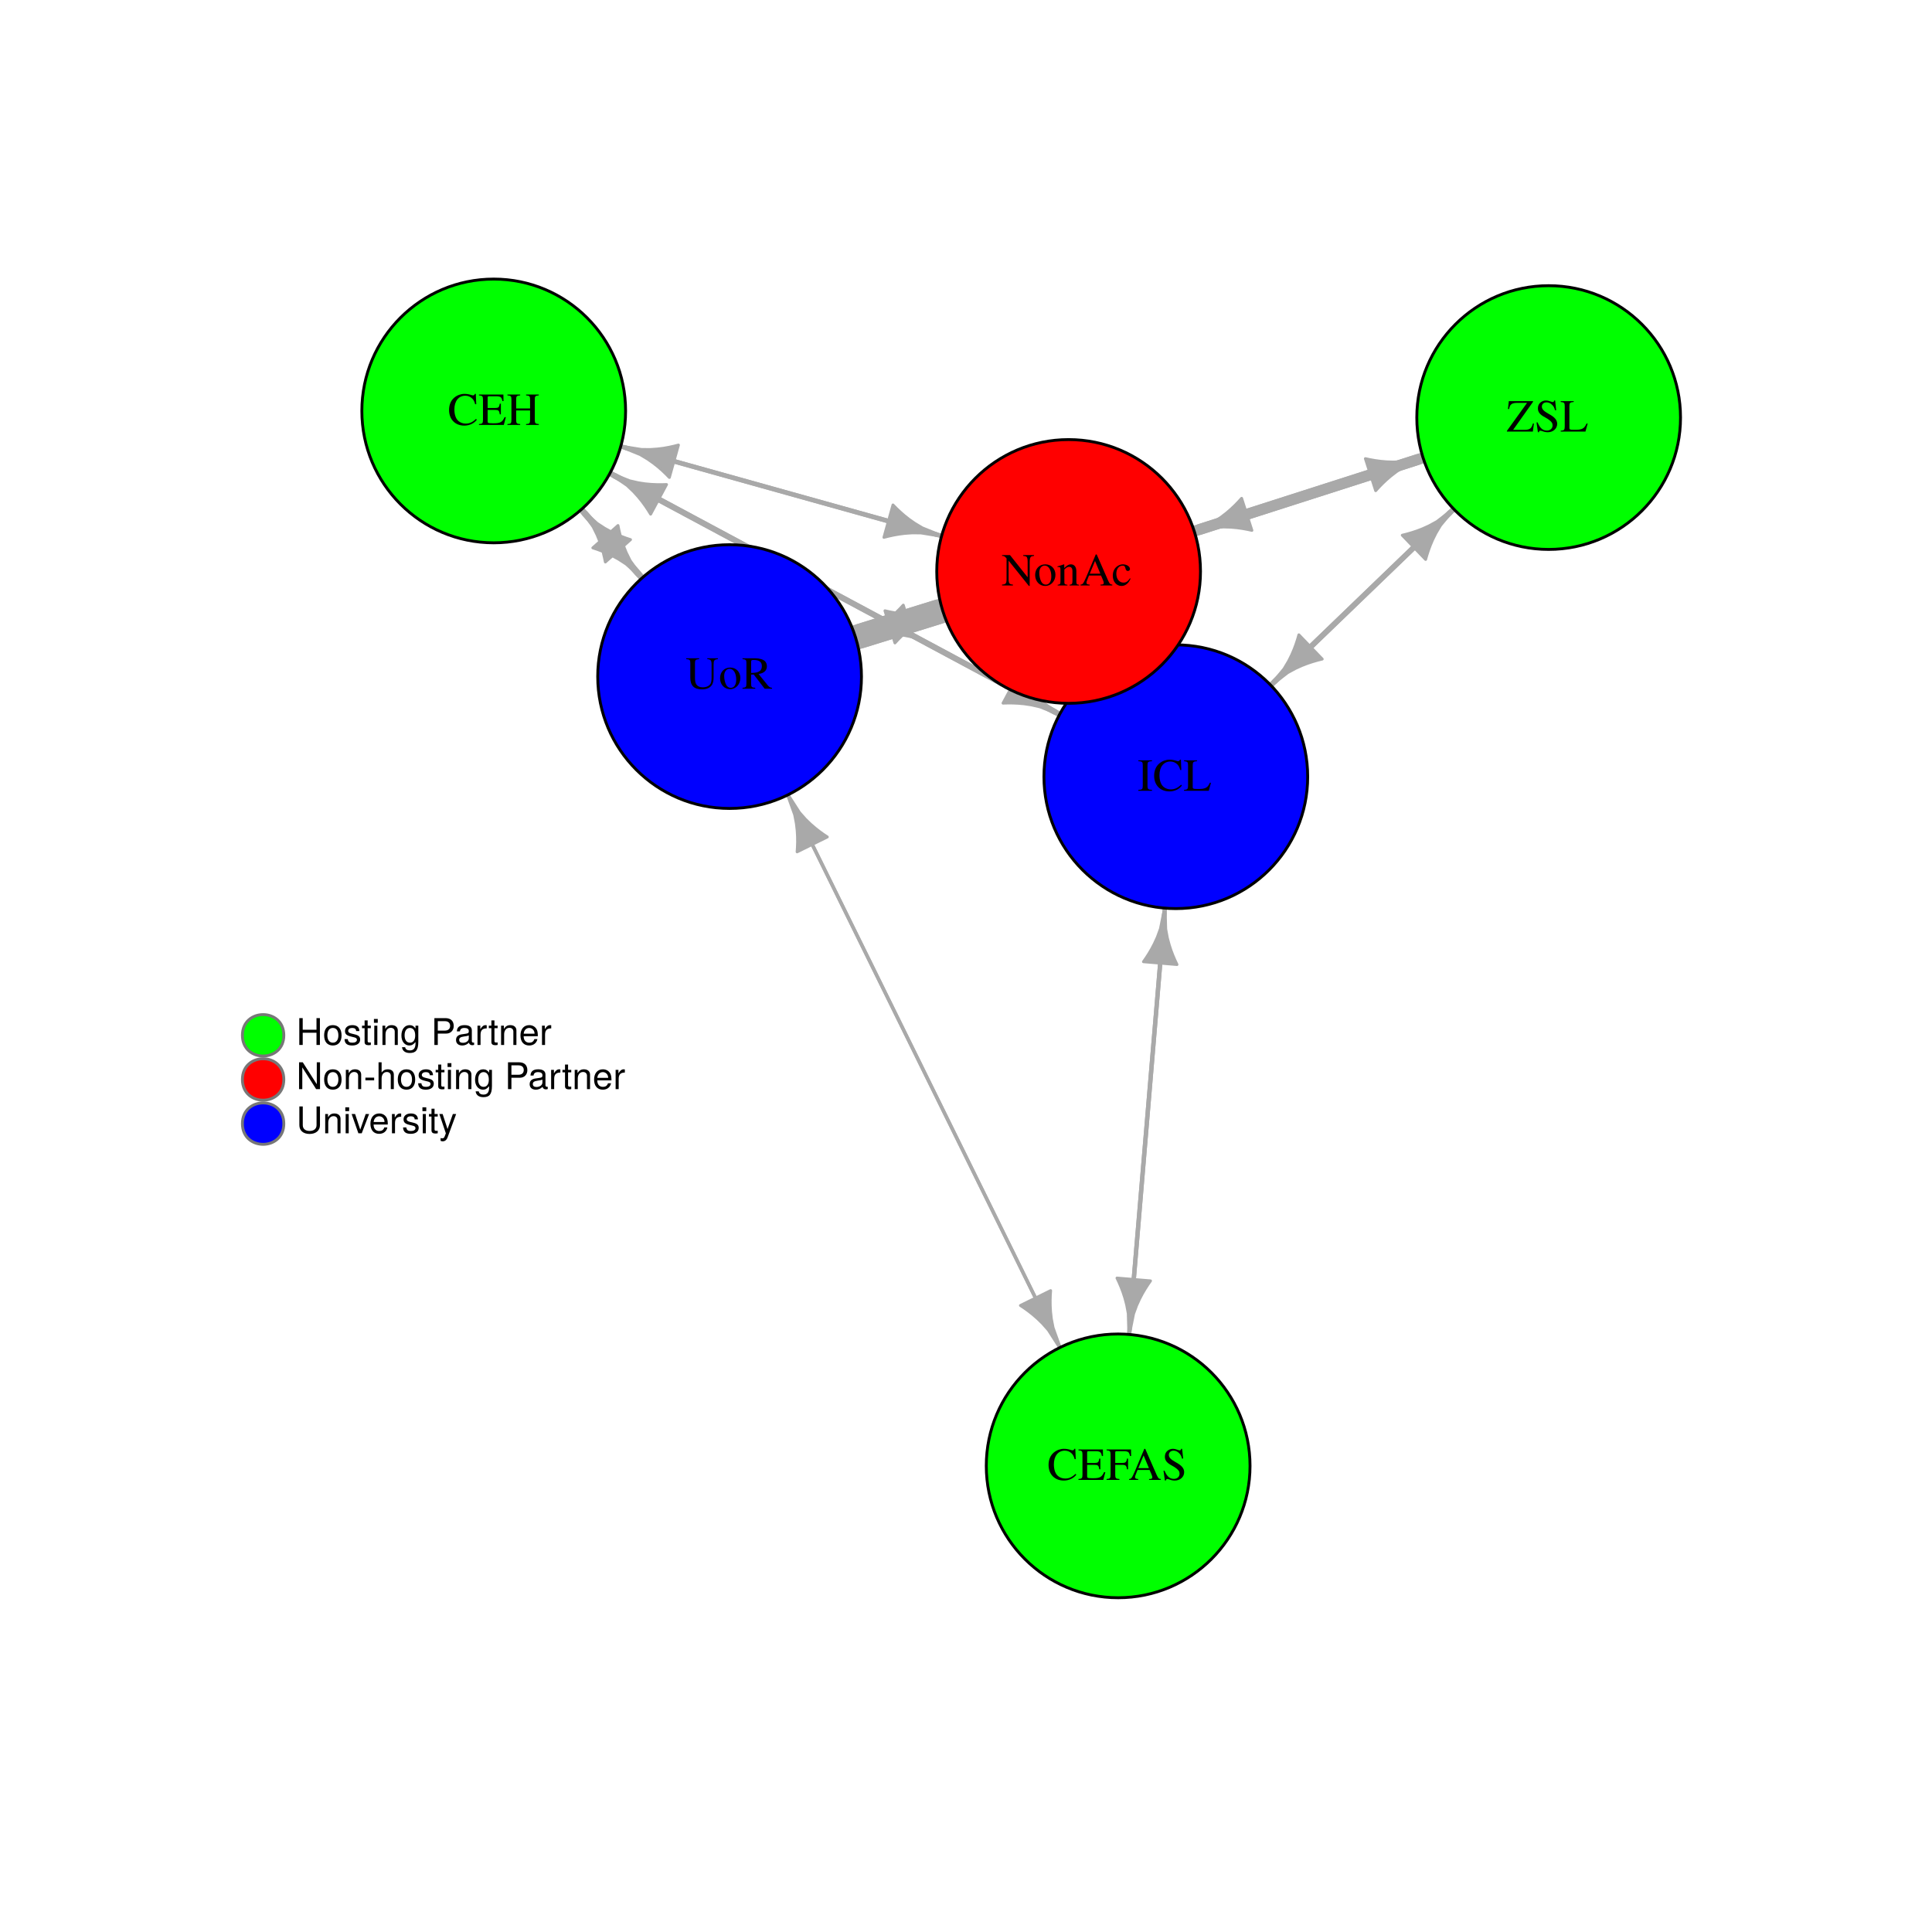<?xml version="1.0" encoding="UTF-8"?>
<svg xmlns="http://www.w3.org/2000/svg" xmlns:xlink="http://www.w3.org/1999/xlink" width="504pt" height="504pt" viewBox="0 0 504 504" version="1.1">
<defs>
<g>
<symbol overflow="visible" id="glyph0-0">
<path style="stroke:none;" d=""/>
</symbol>
<symbol overflow="visible" id="glyph0-1">
<path style="stroke:none;" d="M 3.781 0 L 3.781 -0.234 C 2.797 -0.266 2.609 -0.438 2.609 -1.312 L 2.609 -6.641 C 2.609 -7.516 2.766 -7.672 3.781 -7.719 L 3.781 -7.938 L 0.219 -7.938 L 0.219 -7.719 C 1.234 -7.656 1.375 -7.531 1.375 -6.641 L 1.375 -1.312 C 1.375 -0.406 1.219 -0.266 0.219 -0.234 L 0.219 0 Z M 3.781 0 "/>
</symbol>
<symbol overflow="visible" id="glyph0-2">
<path style="stroke:none;" d="M 7.594 -1.359 L 7.375 -1.578 C 6.484 -0.719 5.703 -0.359 4.703 -0.359 C 3.984 -0.359 3.344 -0.578 2.828 -1 C 2.125 -1.578 1.734 -2.656 1.734 -4.062 C 1.734 -6.234 2.844 -7.625 4.578 -7.625 C 5.281 -7.625 5.891 -7.375 6.375 -6.906 C 6.75 -6.516 6.938 -6.188 7.156 -5.406 L 7.438 -5.406 L 7.328 -8.109 L 7.078 -8.109 C 7.016 -7.859 6.812 -7.719 6.594 -7.719 C 6.469 -7.719 6.297 -7.75 6.109 -7.828 C 5.516 -8.016 4.938 -8.109 4.344 -8.109 C 3.422 -8.109 2.469 -7.766 1.734 -7.156 C 0.828 -6.406 0.344 -5.266 0.344 -3.906 C 0.344 -1.469 1.938 0.172 4.312 0.172 C 5.672 0.172 6.859 -0.391 7.594 -1.359 Z M 7.594 -1.359 "/>
</symbol>
<symbol overflow="visible" id="glyph0-3">
<path style="stroke:none;" d="M 7.172 -2.094 L 6.875 -2.094 C 6.688 -1.672 6.531 -1.391 6.359 -1.203 C 5.938 -0.703 5.281 -0.469 4.25 -0.469 L 3.438 -0.469 C 2.562 -0.469 2.406 -0.547 2.406 -0.953 L 2.406 -6.641 C 2.406 -7.484 2.578 -7.656 3.531 -7.719 L 3.531 -7.938 L 0.141 -7.938 L 0.141 -7.719 C 1.031 -7.641 1.188 -7.484 1.188 -6.641 L 1.188 -1.312 C 1.188 -0.453 1.016 -0.281 0.141 -0.234 L 0.141 0 L 6.594 0 Z M 7.172 -2.094 "/>
</symbol>
<symbol overflow="visible" id="glyph0-4">
<path style="stroke:none;" d="M 8.453 -7.719 L 8.453 -7.938 L 5.672 -7.938 L 5.672 -7.719 C 6.609 -7.641 6.797 -7.375 6.797 -6.188 L 6.797 -2.938 C 6.797 -2.125 6.719 -1.672 6.531 -1.312 C 6.203 -0.734 5.438 -0.359 4.531 -0.359 C 3.688 -0.359 3.094 -0.641 2.766 -1.219 C 2.562 -1.594 2.469 -2.047 2.469 -2.797 L 2.469 -6.641 C 2.469 -7.5 2.609 -7.625 3.562 -7.719 L 3.562 -7.938 L 0.172 -7.938 L 0.172 -7.719 C 1.109 -7.641 1.25 -7.516 1.25 -6.641 L 1.25 -2.891 C 1.25 -0.812 2.219 0.172 4.266 0.172 C 5.562 0.172 6.469 -0.25 6.938 -1.062 C 7.219 -1.578 7.328 -2.125 7.328 -3.047 L 7.328 -6.188 C 7.328 -7.406 7.469 -7.594 8.453 -7.719 Z M 8.453 -7.719 "/>
</symbol>
<symbol overflow="visible" id="glyph0-5">
<path style="stroke:none;" d="M 5.641 -2.812 C 5.641 -4.375 4.531 -5.516 3 -5.516 C 1.438 -5.516 0.344 -4.375 0.344 -2.719 C 0.344 -1.094 1.469 0.125 2.969 0.125 C 4.484 0.125 5.641 -1.156 5.641 -2.812 Z M 4.562 -2.391 C 4.562 -1.031 4.016 -0.219 3.125 -0.219 C 2.656 -0.219 2.203 -0.5 1.953 -0.984 C 1.625 -1.609 1.422 -2.453 1.422 -3.297 C 1.422 -4.438 1.984 -5.188 2.844 -5.188 C 3.859 -5.188 4.562 -4.031 4.562 -2.391 Z M 4.562 -2.391 "/>
</symbol>
<symbol overflow="visible" id="glyph0-6">
<path style="stroke:none;" d="M 7.906 0 L 7.906 -0.234 C 7.453 -0.266 7.219 -0.391 6.859 -0.797 L 4.391 -3.828 C 5.203 -3.984 5.562 -4.125 5.953 -4.453 C 6.344 -4.766 6.562 -5.266 6.562 -5.828 C 6.562 -6.344 6.406 -6.797 6.094 -7.141 C 5.641 -7.625 4.641 -7.938 3.516 -7.938 L 0.203 -7.938 L 0.203 -7.719 C 1.109 -7.625 1.219 -7.484 1.219 -6.641 L 1.219 -1.438 C 1.219 -0.438 1.109 -0.297 0.203 -0.234 L 0.203 0 L 3.531 0 L 3.531 -0.234 C 2.609 -0.281 2.453 -0.438 2.453 -1.312 L 2.453 -3.672 L 3.125 -3.703 L 5.969 0 Z M 5.25 -5.859 C 5.25 -5.25 5 -4.75 4.578 -4.531 C 4.016 -4.219 3.594 -4.141 2.453 -4.109 L 2.453 -7.062 C 2.453 -7.406 2.578 -7.5 3.062 -7.5 C 4.562 -7.5 5.25 -6.984 5.25 -5.859 Z M 5.25 -5.859 "/>
</symbol>
<symbol overflow="visible" id="glyph0-7">
<path style="stroke:none;" d="M 7.156 -2.031 L 6.828 -2.031 C 6.234 -0.734 5.719 -0.438 4 -0.438 L 3.672 -0.438 C 3.094 -0.438 2.609 -0.484 2.516 -0.578 C 2.438 -0.625 2.406 -0.734 2.406 -0.953 L 2.406 -3.922 L 4.266 -3.922 C 5.25 -3.922 5.422 -3.766 5.578 -2.766 L 5.859 -2.766 L 5.859 -5.562 L 5.578 -5.562 C 5.422 -4.578 5.234 -4.422 4.266 -4.422 L 2.406 -4.422 L 2.406 -7.078 C 2.406 -7.422 2.484 -7.484 2.812 -7.484 L 4.422 -7.484 C 5.781 -7.484 6.047 -7.312 6.25 -6.234 L 6.547 -6.234 L 6.516 -7.938 L 0.141 -7.938 L 0.141 -7.719 C 1.031 -7.641 1.188 -7.484 1.188 -6.641 L 1.188 -1.312 C 1.188 -0.453 1.016 -0.281 0.141 -0.234 L 0.141 0 L 6.625 0 Z M 7.156 -2.031 "/>
</symbol>
<symbol overflow="visible" id="glyph0-8">
<path style="stroke:none;" d="M 8.422 0 L 8.422 -0.234 C 7.531 -0.297 7.375 -0.453 7.375 -1.312 L 7.375 -6.641 C 7.375 -7.5 7.5 -7.625 8.422 -7.719 L 8.422 -7.938 L 5.094 -7.938 L 5.094 -7.719 C 6.016 -7.625 6.141 -7.5 6.141 -6.641 L 6.141 -4.312 L 2.516 -4.312 L 2.516 -6.641 C 2.516 -7.5 2.641 -7.625 3.562 -7.719 L 3.562 -7.938 L 0.234 -7.938 L 0.234 -7.719 C 1.156 -7.625 1.281 -7.5 1.281 -6.641 L 1.281 -1.438 C 1.281 -0.438 1.156 -0.281 0.234 -0.234 L 0.234 0 L 3.562 0 L 3.562 -0.234 C 2.656 -0.297 2.516 -0.453 2.516 -1.312 L 2.516 -3.781 L 6.141 -3.781 L 6.141 -1.438 C 6.141 -0.438 6.031 -0.281 5.094 -0.234 L 5.094 0 Z M 8.422 0 "/>
</symbol>
<symbol overflow="visible" id="glyph0-9">
<path style="stroke:none;" d="M 7.156 -2.109 L 6.891 -2.109 C 6.688 -1.438 6.562 -1.188 6.328 -0.922 C 6.031 -0.625 5.516 -0.453 4.828 -0.453 L 1.734 -0.453 L 6.922 -7.766 L 6.922 -7.938 L 0.609 -7.938 L 0.375 -5.891 L 0.688 -5.891 C 0.797 -6.484 0.891 -6.719 1.094 -6.969 C 1.375 -7.312 1.906 -7.484 2.703 -7.484 L 5.359 -7.484 L 0.109 -0.188 L 0.109 0 L 6.875 0 Z M 7.156 -2.109 "/>
</symbol>
<symbol overflow="visible" id="glyph0-10">
<path style="stroke:none;" d="M 5.891 -2.016 C 5.891 -3.016 5.234 -3.781 3.641 -4.641 C 2.391 -5.328 1.891 -5.859 1.891 -6.516 C 1.891 -7.172 2.391 -7.625 3.125 -7.625 C 3.672 -7.625 4.172 -7.391 4.594 -6.953 C 4.969 -6.578 5.141 -6.266 5.328 -5.562 L 5.625 -5.562 L 5.359 -8.109 L 5.109 -8.109 C 5.062 -7.844 4.938 -7.703 4.734 -7.703 C 4.609 -7.703 4.422 -7.75 4.203 -7.844 C 3.75 -8.016 3.328 -8.109 2.906 -8.109 C 2.438 -8.109 1.938 -7.922 1.547 -7.609 C 1.078 -7.219 0.859 -6.703 0.859 -6.047 C 0.859 -5.094 1.375 -4.422 2.719 -3.719 C 3.594 -3.25 4.219 -2.766 4.516 -2.312 C 4.625 -2.141 4.688 -1.906 4.688 -1.609 C 4.688 -0.812 4.078 -0.266 3.203 -0.266 C 2.125 -0.266 1.375 -0.922 0.781 -2.391 L 0.5 -2.391 L 0.859 0.156 L 1.125 0.156 C 1.141 -0.078 1.281 -0.234 1.469 -0.234 C 1.594 -0.234 1.797 -0.188 2.031 -0.109 C 2.484 0.078 2.969 0.172 3.438 0.172 C 4.844 0.172 5.891 -0.781 5.891 -2.016 Z M 5.891 -2.016 "/>
</symbol>
<symbol overflow="visible" id="glyph0-11">
<path style="stroke:none;" d="M 6.547 -6.234 L 6.516 -7.938 L 0.141 -7.938 L 0.141 -7.719 C 1.031 -7.641 1.188 -7.469 1.188 -6.641 L 1.188 -1.438 C 1.188 -0.438 1.062 -0.281 0.141 -0.234 L 0.141 0 L 3.5 0 L 3.5 -0.234 C 2.578 -0.281 2.406 -0.438 2.406 -1.312 L 2.406 -3.922 L 4.156 -3.922 C 5.125 -3.922 5.328 -3.75 5.469 -2.766 L 5.75 -2.766 L 5.75 -5.562 L 5.469 -5.562 C 5.328 -4.594 5.109 -4.422 4.156 -4.422 L 2.406 -4.422 L 2.406 -7.078 C 2.406 -7.422 2.469 -7.484 2.797 -7.484 L 4.422 -7.484 C 5.781 -7.484 6.047 -7.312 6.25 -6.234 Z M 6.547 -6.234 "/>
</symbol>
<symbol overflow="visible" id="glyph0-12">
<path style="stroke:none;" d="M 8.469 0 L 8.469 -0.234 C 7.938 -0.266 7.812 -0.391 7.391 -1.266 L 4.406 -8.094 L 4.156 -8.094 L 1.672 -2.203 C 0.906 -0.438 0.75 -0.266 0.188 -0.234 L 0.188 0 L 2.562 0 L 2.562 -0.234 C 1.984 -0.234 1.734 -0.391 1.734 -0.719 C 1.734 -0.859 1.781 -1.031 1.844 -1.188 L 2.391 -2.594 L 5.531 -2.594 L 6.031 -1.438 C 6.172 -1.109 6.25 -0.797 6.25 -0.625 C 6.25 -0.516 6.188 -0.391 6.078 -0.344 C 5.938 -0.25 5.844 -0.234 5.406 -0.234 L 5.406 0 Z M 5.359 -3.078 L 2.594 -3.078 L 3.969 -6.391 Z M 5.359 -3.078 "/>
</symbol>
<symbol overflow="visible" id="glyph0-13">
<path style="stroke:none;" d="M 8.484 -7.719 L 8.484 -7.938 L 5.656 -7.938 L 5.656 -7.719 C 6.125 -7.688 6.281 -7.625 6.469 -7.531 C 6.703 -7.359 6.812 -6.922 6.812 -6.188 L 6.812 -2.141 L 2.203 -7.938 L 0.141 -7.938 L 0.141 -7.719 C 0.656 -7.719 0.828 -7.625 1.312 -7.062 L 1.312 -1.766 C 1.312 -0.531 1.141 -0.297 0.141 -0.234 L 0.141 0 L 2.969 0 L 2.969 -0.234 C 2.047 -0.281 1.844 -0.547 1.844 -1.766 L 1.844 -6.469 L 7.141 0.125 L 7.344 0.125 L 7.344 -6.188 C 7.344 -6.906 7.469 -7.344 7.688 -7.5 C 7.859 -7.625 8.031 -7.672 8.484 -7.719 Z M 8.484 -7.719 "/>
</symbol>
<symbol overflow="visible" id="glyph0-14">
<path style="stroke:none;" d="M 5.812 0 L 5.812 -0.188 C 5.234 -0.234 5.094 -0.391 5.094 -0.969 L 5.094 -3.719 C 5.094 -4.844 4.562 -5.516 3.672 -5.516 C 3.125 -5.516 2.75 -5.312 1.938 -4.547 L 1.938 -5.5 L 1.844 -5.516 C 1.266 -5.297 0.859 -5.172 0.188 -4.984 L 0.188 -4.781 C 0.266 -4.812 0.391 -4.828 0.516 -4.828 C 0.859 -4.828 0.953 -4.641 0.953 -4.062 L 0.953 -1.078 C 0.953 -0.391 0.828 -0.234 0.219 -0.188 L 0.219 0 L 2.766 0 L 2.766 -0.188 C 2.141 -0.234 1.969 -0.375 1.969 -0.797 L 1.969 -4.172 C 2.547 -4.719 2.812 -4.859 3.203 -4.859 C 3.797 -4.859 4.078 -4.484 4.078 -3.703 L 4.078 -1.188 C 4.078 -0.438 3.922 -0.234 3.328 -0.188 L 3.328 0 Z M 5.812 0 "/>
</symbol>
<symbol overflow="visible" id="glyph0-15">
<path style="stroke:none;" d="M 4.938 -1.766 L 4.781 -1.875 C 4.203 -1.031 3.766 -0.75 3.078 -0.75 C 1.984 -0.75 1.219 -1.703 1.219 -3.078 C 1.219 -4.328 1.891 -5.172 2.859 -5.172 C 3.281 -5.172 3.438 -5.047 3.562 -4.594 L 3.641 -4.328 C 3.734 -3.984 3.953 -3.781 4.219 -3.781 C 4.531 -3.781 4.781 -4.016 4.781 -4.281 C 4.781 -4.953 3.938 -5.516 2.922 -5.516 C 2.359 -5.516 1.781 -5.297 1.312 -4.906 C 0.656 -4.375 0.297 -3.547 0.297 -2.547 C 0.297 -1 1.25 0.125 2.578 0.125 C 3.094 0.125 3.547 -0.047 3.953 -0.391 C 4.312 -0.672 4.562 -1.016 4.938 -1.766 Z M 4.938 -1.766 "/>
</symbol>
<symbol overflow="visible" id="glyph1-0">
<path style="stroke:none;" d=""/>
</symbol>
<symbol overflow="visible" id="glyph1-1">
<path style="stroke:none;" d="M 6.172 0 L 6.172 -7 L 5.281 -7 L 5.281 -3.969 L 1.688 -3.969 L 1.688 -7 L 0.797 -7 L 0.797 0 L 1.688 0 L 1.688 -3.188 L 5.281 -3.188 L 5.281 0 Z M 6.172 0 "/>
</symbol>
<symbol overflow="visible" id="glyph1-2">
<path style="stroke:none;" d="M 4.891 -2.469 C 4.891 -4.219 4.062 -5.172 2.609 -5.172 C 1.203 -5.172 0.344 -4.203 0.344 -2.516 C 0.344 -0.828 1.188 0.141 2.625 0.141 C 4.031 0.141 4.891 -0.828 4.891 -2.469 Z M 4.062 -2.484 C 4.062 -1.312 3.5 -0.594 2.625 -0.594 C 1.734 -0.594 1.188 -1.297 1.188 -2.516 C 1.188 -3.719 1.734 -4.438 2.625 -4.438 C 3.516 -4.438 4.062 -3.734 4.062 -2.484 Z M 4.062 -2.484 "/>
</symbol>
<symbol overflow="visible" id="glyph1-3">
<path style="stroke:none;" d="M 4.406 -1.406 C 4.406 -2.156 3.984 -2.531 2.984 -2.766 L 2.219 -2.953 C 1.562 -3.109 1.281 -3.312 1.281 -3.672 C 1.281 -4.141 1.703 -4.438 2.344 -4.438 C 3 -4.438 3.344 -4.156 3.359 -3.625 L 4.203 -3.625 C 4.188 -4.609 3.547 -5.172 2.375 -5.172 C 1.203 -5.172 0.453 -4.562 0.453 -3.641 C 0.453 -2.844 0.859 -2.469 2.047 -2.188 L 2.797 -2 C 3.344 -1.875 3.562 -1.703 3.562 -1.344 C 3.562 -0.875 3.094 -0.594 2.391 -0.594 C 1.672 -0.594 1.281 -0.766 1.172 -1.531 L 0.328 -1.531 C 0.359 -0.375 1.016 0.141 2.328 0.141 C 3.594 0.141 4.406 -0.438 4.406 -1.406 Z M 4.406 -1.406 "/>
</symbol>
<symbol overflow="visible" id="glyph1-4">
<path style="stroke:none;" d="M 2.438 0 L 2.438 -0.672 C 2.328 -0.641 2.203 -0.641 2.047 -0.641 C 1.703 -0.641 1.609 -0.734 1.609 -1.078 L 1.609 -4.375 L 2.438 -4.375 L 2.438 -5.031 L 1.609 -5.031 L 1.609 -6.406 L 0.812 -6.406 L 0.812 -5.031 L 0.141 -5.031 L 0.141 -4.375 L 0.812 -4.375 L 0.812 -0.734 C 0.812 -0.219 1.156 0.062 1.781 0.062 C 1.969 0.062 2.172 0.047 2.438 0 Z M 2.438 0 "/>
</symbol>
<symbol overflow="visible" id="glyph1-5">
<path style="stroke:none;" d="M 1.469 0 L 1.469 -5.031 L 0.672 -5.031 L 0.672 0 Z M 1.578 -5.781 L 1.578 -6.781 L 0.578 -6.781 L 0.578 -5.781 Z M 1.578 -5.781 "/>
</symbol>
<symbol overflow="visible" id="glyph1-6">
<path style="stroke:none;" d="M 4.672 0 L 4.672 -3.797 C 4.672 -4.641 4.047 -5.172 3.078 -5.172 C 2.328 -5.172 1.859 -4.891 1.406 -4.188 L 1.406 -5.031 L 0.672 -5.031 L 0.672 0 L 1.469 0 L 1.469 -2.766 C 1.469 -3.797 2.031 -4.469 2.844 -4.469 C 3.469 -4.469 3.875 -4.094 3.875 -3.484 L 3.875 0 Z M 4.672 0 "/>
</symbol>
<symbol overflow="visible" id="glyph1-7">
<path style="stroke:none;" d="M 4.688 -0.828 L 4.688 -5.031 L 3.953 -5.031 L 3.953 -4.297 C 3.547 -4.891 3.062 -5.172 2.422 -5.172 C 1.141 -5.172 0.281 -4.094 0.281 -2.469 C 0.281 -0.875 1.172 0.141 2.344 0.141 C 2.984 0.141 3.422 -0.125 3.953 -0.766 L 3.953 -0.422 C 3.953 0.906 3.406 1.422 2.469 1.422 C 1.844 1.422 1.359 1.188 1.25 0.578 L 0.438 0.578 C 0.531 1.531 1.266 2.094 2.453 2.094 C 4.016 2.094 4.688 1.391 4.688 -0.828 Z M 3.875 -2.484 C 3.875 -1.281 3.359 -0.594 2.516 -0.594 C 1.641 -0.594 1.109 -1.297 1.109 -2.516 C 1.109 -3.719 1.656 -4.438 2.5 -4.438 C 3.375 -4.438 3.875 -3.703 3.875 -2.484 Z M 3.875 -2.484 "/>
</symbol>
<symbol overflow="visible" id="glyph1-8">
<path style="stroke:none;" d=""/>
</symbol>
<symbol overflow="visible" id="glyph1-9">
<path style="stroke:none;" d="M 5.922 -4.938 C 5.922 -6.25 5.141 -7 3.766 -7 L 0.875 -7 L 0.875 0 L 1.766 0 L 1.766 -2.969 L 3.969 -2.969 C 5.109 -2.969 5.922 -3.781 5.922 -4.938 Z M 4.984 -4.984 C 4.984 -4.219 4.484 -3.75 3.625 -3.75 L 1.766 -3.75 L 1.766 -6.203 L 3.625 -6.203 C 4.484 -6.203 4.984 -5.75 4.984 -4.984 Z M 4.984 -4.984 "/>
</symbol>
<symbol overflow="visible" id="glyph1-10">
<path style="stroke:none;" d="M 5.125 -0.016 L 5.125 -0.625 C 5.047 -0.609 5.016 -0.609 4.953 -0.609 C 4.688 -0.609 4.531 -0.75 4.531 -1 L 4.531 -3.797 C 4.531 -4.688 3.875 -5.172 2.641 -5.172 C 1.422 -5.172 0.672 -4.703 0.625 -3.547 L 1.422 -3.547 C 1.5 -4.156 1.859 -4.438 2.609 -4.438 C 3.328 -4.438 3.734 -4.156 3.734 -3.688 L 3.734 -3.469 C 3.734 -3.141 3.531 -3 2.891 -2.922 C 1.766 -2.766 1.594 -2.734 1.281 -2.609 C 0.703 -2.375 0.406 -1.922 0.406 -1.312 C 0.406 -0.391 1.031 0.141 2.047 0.141 C 2.703 0.141 3.312 -0.125 3.766 -0.594 C 3.844 -0.219 4.188 0.062 4.578 0.062 C 4.75 0.062 4.875 0.047 5.125 -0.016 Z M 3.734 -1.734 C 3.734 -1.016 3 -0.562 2.219 -0.562 C 1.609 -0.562 1.234 -0.781 1.234 -1.328 C 1.234 -1.859 1.594 -2.078 2.453 -2.203 C 3.297 -2.328 3.469 -2.359 3.734 -2.484 Z M 3.734 -1.734 "/>
</symbol>
<symbol overflow="visible" id="glyph1-11">
<path style="stroke:none;" d="M 3.078 -4.328 L 3.078 -5.141 C 2.938 -5.156 2.875 -5.172 2.766 -5.172 C 2.25 -5.172 1.859 -4.859 1.406 -4.109 L 1.406 -5.031 L 0.672 -5.031 L 0.672 0 L 1.469 0 L 1.469 -2.609 C 1.469 -3.734 1.844 -4.312 3.078 -4.328 Z M 3.078 -4.328 "/>
</symbol>
<symbol overflow="visible" id="glyph1-12">
<path style="stroke:none;" d="M 4.922 -2.281 C 4.922 -3.016 4.859 -3.469 4.719 -3.844 C 4.391 -4.672 3.625 -5.172 2.688 -5.172 C 1.281 -5.172 0.391 -4.141 0.391 -2.484 C 0.391 -0.828 1.25 0.141 2.672 0.141 C 3.812 0.141 4.609 -0.516 4.812 -1.531 L 4.016 -1.531 C 3.797 -0.859 3.344 -0.594 2.703 -0.594 C 1.859 -0.594 1.234 -1.125 1.219 -2.281 Z M 4.062 -3 C 4.062 -3 4.062 -2.953 4.062 -2.938 L 1.234 -2.938 C 1.312 -3.828 1.875 -4.438 2.672 -4.438 C 3.469 -4.438 4.062 -3.781 4.062 -3 Z M 4.062 -3 "/>
</symbol>
<symbol overflow="visible" id="glyph1-13">
<path style="stroke:none;" d="M 6.203 0 L 6.203 -7 L 5.359 -7 L 5.359 -1.281 L 1.703 -7 L 0.734 -7 L 0.734 0 L 1.578 0 L 1.578 -5.672 L 5.188 0 Z M 6.203 0 "/>
</symbol>
<symbol overflow="visible" id="glyph1-14">
<path style="stroke:none;" d="M 2.719 -2.297 L 2.719 -3 L 0.438 -3 L 0.438 -2.297 Z M 2.719 -2.297 "/>
</symbol>
<symbol overflow="visible" id="glyph1-15">
<path style="stroke:none;" d="M 4.656 0 L 4.656 -3.797 C 4.656 -4.641 4.062 -5.172 3.078 -5.172 C 2.375 -5.172 1.938 -4.953 1.469 -4.344 L 1.469 -7 L 0.672 -7 L 0.672 0 L 1.469 0 L 1.469 -2.766 C 1.469 -3.797 2 -4.469 2.828 -4.469 C 3.391 -4.469 3.859 -4.141 3.859 -3.484 L 3.859 0 Z M 4.656 0 "/>
</symbol>
<symbol overflow="visible" id="glyph1-16">
<path style="stroke:none;" d="M 6.188 -2.125 L 6.188 -7 L 5.297 -7 L 5.297 -2.125 C 5.297 -1.188 4.609 -0.609 3.484 -0.609 C 2.453 -0.609 1.703 -1.109 1.703 -2.125 L 1.703 -7 L 0.812 -7 L 0.812 -2.125 C 0.812 -0.703 1.828 0.172 3.484 0.172 C 5.125 0.172 6.188 -0.734 6.188 -2.125 Z M 6.188 -2.125 "/>
</symbol>
<symbol overflow="visible" id="glyph1-17">
<path style="stroke:none;" d="M 4.656 -5.031 L 3.766 -5.031 L 2.344 -0.953 L 1 -5.031 L 0.094 -5.031 L 1.859 0 L 2.734 0 Z M 4.656 -5.031 "/>
</symbol>
<symbol overflow="visible" id="glyph1-18">
<path style="stroke:none;" d="M 4.578 -5.031 L 3.719 -5.031 L 2.328 -1.109 L 1.047 -5.031 L 0.188 -5.031 L 1.891 0.016 L 1.578 0.812 C 1.453 1.172 1.281 1.312 0.938 1.312 C 0.828 1.312 0.688 1.281 0.516 1.25 L 0.516 1.969 C 0.688 2.047 0.844 2.094 1.062 2.094 C 1.625 2.094 2.078 1.781 2.344 1.062 Z M 4.578 -5.031 "/>
</symbol>
</g>
</defs>
<g id="surface6">
<rect x="0" y="0" width="504" height="504" style="fill:rgb(100%,100%,100%);fill-opacity:1;stroke:none;"/>
<path style="fill:none;stroke-width:1.5;stroke-linecap:round;stroke-linejoin:round;stroke:rgb(66.275%,66.275%,66.275%);stroke-opacity:1;stroke-miterlimit:10;" d="M 275.152 185.684 L 159.117 123.457 "/>
<path style="fill:none;stroke-width:1.425;stroke-linecap:round;stroke-linejoin:round;stroke:rgb(66.275%,66.275%,66.275%);stroke-opacity:1;stroke-miterlimit:10;" d="M 332.547 177.758 L 379.227 132.793 "/>
<path style="fill:none;stroke-width:1.125;stroke-linecap:round;stroke-linejoin:round;stroke:rgb(66.275%,66.275%,66.275%);stroke-opacity:1;stroke-miterlimit:10;" d="M 303.75 238.34 L 294.562 348.121 "/>
<path style="fill:none;stroke-width:6;stroke-linecap:round;stroke-linejoin:round;stroke:rgb(66.275%,66.275%,66.275%);stroke-opacity:1;stroke-miterlimit:10;" d="M 291.48 173.406 L 294.695 179.566 "/>
<path style="fill:none;stroke-width:1.65;stroke-linecap:round;stroke-linejoin:round;stroke:rgb(66.275%,66.275%,66.275%);stroke-opacity:1;stroke-miterlimit:10;" d="M 166.535 149.699 L 151.641 132.922 "/>
<path style="fill:none;stroke-width:0.9;stroke-linecap:round;stroke-linejoin:round;stroke:rgb(66.275%,66.275%,66.275%);stroke-opacity:1;stroke-miterlimit:10;" d="M 206.16 208.652 L 276.5 351.535 "/>
<path style="fill:none;stroke-width:6.45;stroke-linecap:round;stroke-linejoin:round;stroke:rgb(66.275%,66.275%,66.275%);stroke-opacity:1;stroke-miterlimit:10;" d="M 224.562 165.883 L 245.914 159.262 "/>
<path style="fill:none;stroke-width:1.5;stroke-linecap:round;stroke-linejoin:round;stroke:rgb(66.275%,66.275%,66.275%);stroke-opacity:1;stroke-miterlimit:10;" d="M 160.387 124.137 L 276.422 186.367 "/>
<path style="fill:none;stroke-width:1.65;stroke-linecap:round;stroke-linejoin:round;stroke:rgb(66.275%,66.275%,66.275%);stroke-opacity:1;stroke-miterlimit:10;" d="M 152.598 134 L 167.492 150.773 "/>
<path style="fill:none;stroke-width:1.2;stroke-linecap:round;stroke-linejoin:round;stroke:rgb(66.275%,66.275%,66.275%);stroke-opacity:1;stroke-miterlimit:10;" d="M 163.32 116.84 L 245.637 139.824 "/>
<path style="fill:none;stroke-width:1.425;stroke-linecap:round;stroke-linejoin:round;stroke:rgb(66.275%,66.275%,66.275%);stroke-opacity:1;stroke-miterlimit:10;" d="M 378.188 133.793 L 331.512 178.758 "/>
<path style="fill:none;stroke-width:2.85;stroke-linecap:round;stroke-linejoin:round;stroke:rgb(66.275%,66.275%,66.275%);stroke-opacity:1;stroke-miterlimit:10;" d="M 369.871 119.871 L 311.527 138.574 "/>
<path style="fill:none;stroke-width:1.125;stroke-linecap:round;stroke-linejoin:round;stroke:rgb(66.275%,66.275%,66.275%);stroke-opacity:1;stroke-miterlimit:10;" d="M 294.68 346.684 L 303.867 236.902 "/>
<path style="fill:none;stroke-width:0.9;stroke-linecap:round;stroke-linejoin:round;stroke:rgb(66.275%,66.275%,66.275%);stroke-opacity:1;stroke-miterlimit:10;" d="M 275.863 350.246 L 205.523 207.363 "/>
<path style="fill:none;stroke-width:6;stroke-linecap:round;stroke-linejoin:round;stroke:rgb(66.275%,66.275%,66.275%);stroke-opacity:1;stroke-miterlimit:10;" d="M 294.027 178.289 L 290.812 172.133 "/>
<path style="fill:none;stroke-width:6.45;stroke-linecap:round;stroke-linejoin:round;stroke:rgb(66.275%,66.275%,66.275%);stroke-opacity:1;stroke-miterlimit:10;" d="M 244.539 159.691 L 223.188 166.309 "/>
<path style="fill:none;stroke-width:1.2;stroke-linecap:round;stroke-linejoin:round;stroke:rgb(66.275%,66.275%,66.275%);stroke-opacity:1;stroke-miterlimit:10;" d="M 244.25 139.438 L 161.934 116.453 "/>
<path style="fill:none;stroke-width:2.85;stroke-linecap:round;stroke-linejoin:round;stroke:rgb(66.275%,66.275%,66.275%);stroke-opacity:1;stroke-miterlimit:10;" d="M 312.898 138.133 L 371.242 119.43 "/>
<path style="fill-rule:nonzero;fill:rgb(66.275%,66.275%,66.275%);fill-opacity:1;stroke-width:0.75;stroke-linecap:round;stroke-linejoin:round;stroke:rgb(66.275%,66.275%,66.275%);stroke-opacity:1;stroke-miterlimit:10;" d="M 173.883 126.395 L 172.648 126.434 L 171.332 126.426 L 169.91 126.363 L 168.332 126.219 L 166.516 125.945 L 164.238 125.422 L 159.148 123.395 L 159.082 123.52 L 163.586 126.637 L 165.281 128.246 L 166.516 129.609 L 167.508 130.84 L 168.348 131.992 L 169.082 133.086 L 169.73 134.133 Z M 173.883 126.395 "/>
<path style="fill-rule:nonzero;fill:rgb(66.275%,66.275%,66.275%);fill-opacity:1;stroke-width:0.75;stroke-linecap:round;stroke-linejoin:round;stroke:rgb(66.275%,66.275%,66.275%);stroke-opacity:1;stroke-miterlimit:10;" d="M 371.902 145.945 L 372.242 144.762 L 372.652 143.512 L 373.148 142.176 L 373.77 140.719 L 374.59 139.074 L 375.785 137.066 L 379.277 132.844 L 379.176 132.742 L 374.828 136.074 L 372.777 137.191 L 371.102 137.949 L 369.625 138.516 L 368.27 138.961 L 367.004 139.324 L 365.809 139.621 Z M 371.902 145.945 "/>
<path style="fill-rule:nonzero;fill:rgb(66.275%,66.275%,66.275%);fill-opacity:1;stroke-width:0.75;stroke-linecap:round;stroke-linejoin:round;stroke:rgb(66.275%,66.275%,66.275%);stroke-opacity:1;stroke-miterlimit:10;" d="M 291.387 333.402 L 291.91 334.52 L 292.43 335.73 L 292.938 337.059 L 293.43 338.566 L 293.902 340.34 L 294.328 342.637 L 294.488 348.113 L 294.633 348.125 L 295.703 342.754 L 296.504 340.559 L 297.266 338.887 L 298 337.484 L 298.723 336.254 L 299.434 335.148 L 300.137 334.137 Z M 291.387 333.402 "/>
<path style="fill-rule:nonzero;fill:rgb(66.275%,66.275%,66.275%);fill-opacity:1;stroke-width:0.75;stroke-linecap:round;stroke-linejoin:round;stroke:rgb(66.275%,66.275%,66.275%);stroke-opacity:1;stroke-miterlimit:10;" d="M 284.137 168.836 L 285.18 169.496 L 286.262 170.242 L 287.406 171.094 L 288.625 172.102 L 289.977 173.348 L 291.566 175.062 L 294.633 179.602 L 294.758 179.535 L 292.789 174.422 L 292.289 172.141 L 292.035 170.32 L 291.91 168.742 L 291.859 167.316 L 291.871 166.004 L 291.922 164.77 Z M 284.137 168.836 "/>
<path style="fill-rule:nonzero;fill:rgb(66.275%,66.275%,66.275%);fill-opacity:1;stroke-width:0.75;stroke-linecap:round;stroke-linejoin:round;stroke:rgb(66.275%,66.275%,66.275%);stroke-opacity:1;stroke-miterlimit:10;" d="M 164.484 140.773 L 163.312 140.387 L 162.082 139.926 L 160.766 139.375 L 159.336 138.695 L 157.727 137.812 L 155.77 136.535 L 151.695 132.875 L 151.586 132.973 L 154.738 137.449 L 155.773 139.547 L 156.461 141.25 L 156.969 142.75 L 157.359 144.121 L 157.668 145.398 L 157.918 146.609 Z M 164.484 140.773 "/>
<path style="fill-rule:nonzero;fill:rgb(66.275%,66.275%,66.275%);fill-opacity:1;stroke-width:0.75;stroke-linecap:round;stroke-linejoin:round;stroke:rgb(66.275%,66.275%,66.275%);stroke-opacity:1;stroke-miterlimit:10;" d="M 266.199 340.559 L 267.223 341.242 L 268.289 342.012 L 269.41 342.895 L 270.609 343.93 L 271.926 345.207 L 273.477 346.957 L 276.434 351.57 L 276.562 351.504 L 274.715 346.348 L 274.27 344.055 L 274.062 342.23 L 273.969 340.648 L 273.957 339.223 L 273.996 337.91 L 274.078 336.68 Z M 266.199 340.559 "/>
<path style="fill-rule:nonzero;fill:rgb(66.275%,66.275%,66.275%);fill-opacity:1;stroke-width:0.75;stroke-linecap:round;stroke-linejoin:round;stroke:rgb(66.275%,66.275%,66.275%);stroke-opacity:1;stroke-miterlimit:10;" d="M 233.461 167.723 L 234.297 166.816 L 235.227 165.883 L 236.27 164.914 L 237.48 163.891 L 238.949 162.789 L 240.922 161.535 L 245.938 159.332 L 245.895 159.195 L 240.512 160.219 L 238.176 160.297 L 236.34 160.219 L 234.766 160.062 L 233.355 159.852 L 232.062 159.605 L 230.859 159.332 Z M 233.461 167.723 "/>
<path style="fill-rule:nonzero;fill:rgb(66.275%,66.275%,66.275%);fill-opacity:1;stroke-width:0.75;stroke-linecap:round;stroke-linejoin:round;stroke:rgb(66.275%,66.275%,66.275%);stroke-opacity:1;stroke-miterlimit:10;" d="M 261.656 183.43 L 262.887 183.391 L 264.203 183.398 L 265.629 183.461 L 267.203 183.605 L 269.02 183.879 L 271.301 184.402 L 276.387 186.43 L 276.457 186.301 L 271.949 183.188 L 270.254 181.578 L 269.023 180.215 L 268.027 178.98 L 267.188 177.832 L 266.457 176.738 L 265.809 175.691 Z M 261.656 183.43 "/>
<path style="fill-rule:nonzero;fill:rgb(66.275%,66.275%,66.275%);fill-opacity:1;stroke-width:0.75;stroke-linecap:round;stroke-linejoin:round;stroke:rgb(66.275%,66.275%,66.275%);stroke-opacity:1;stroke-miterlimit:10;" d="M 154.645 142.922 L 155.816 143.312 L 157.047 143.77 L 158.363 144.32 L 159.793 145.004 L 161.402 145.887 L 163.363 147.164 L 167.438 150.824 L 167.543 150.727 L 164.391 146.246 L 163.355 144.152 L 162.668 142.449 L 162.164 140.949 L 161.77 139.578 L 161.461 138.301 L 161.215 137.09 Z M 154.645 142.922 "/>
<path style="fill-rule:nonzero;fill:rgb(66.275%,66.275%,66.275%);fill-opacity:1;stroke-width:0.75;stroke-linecap:round;stroke-linejoin:round;stroke:rgb(66.275%,66.275%,66.275%);stroke-opacity:1;stroke-miterlimit:10;" d="M 230.586 140.18 L 231.781 139.875 L 233.066 139.594 L 234.473 139.344 L 236.043 139.141 L 237.875 139.012 L 240.211 139.023 L 245.617 139.895 L 245.656 139.754 L 240.582 137.695 L 238.578 136.496 L 237.074 135.438 L 235.836 134.449 L 234.766 133.508 L 233.812 132.602 L 232.949 131.723 Z M 230.586 140.18 "/>
<path style="fill-rule:nonzero;fill:rgb(66.275%,66.275%,66.275%);fill-opacity:1;stroke-width:0.75;stroke-linecap:round;stroke-linejoin:round;stroke:rgb(66.275%,66.275%,66.275%);stroke-opacity:1;stroke-miterlimit:10;" d="M 338.836 165.605 L 338.496 166.789 L 338.086 168.039 L 337.59 169.375 L 336.965 170.832 L 336.148 172.477 L 334.953 174.484 L 331.461 178.707 L 331.562 178.809 L 335.91 175.477 L 337.961 174.359 L 339.637 173.602 L 341.113 173.035 L 342.469 172.59 L 343.73 172.227 L 344.93 171.93 Z M 338.836 165.605 "/>
<path style="fill-rule:nonzero;fill:rgb(66.275%,66.275%,66.275%);fill-opacity:1;stroke-width:0.75;stroke-linecap:round;stroke-linejoin:round;stroke:rgb(66.275%,66.275%,66.275%);stroke-opacity:1;stroke-miterlimit:10;" d="M 323.902 129.996 L 323.07 130.91 L 322.152 131.852 L 321.117 132.832 L 319.918 133.863 L 318.461 134.98 L 316.5 136.254 L 311.508 138.504 L 311.551 138.641 L 316.922 137.566 L 319.258 137.469 L 321.094 137.527 L 322.672 137.668 L 324.082 137.863 L 325.375 138.098 L 326.582 138.359 Z M 323.902 129.996 "/>
<path style="fill-rule:nonzero;fill:rgb(66.275%,66.275%,66.275%);fill-opacity:1;stroke-width:0.75;stroke-linecap:round;stroke-linejoin:round;stroke:rgb(66.275%,66.275%,66.275%);stroke-opacity:1;stroke-miterlimit:10;" d="M 307.043 251.621 L 306.52 250.504 L 306 249.293 L 305.492 247.965 L 305 246.457 L 304.527 244.684 L 304.102 242.387 L 303.941 236.91 L 303.797 236.898 L 302.727 242.27 L 301.926 244.465 L 301.164 246.137 L 300.43 247.539 L 299.707 248.77 L 298.996 249.875 L 298.289 250.887 Z M 307.043 251.621 "/>
<path style="fill-rule:nonzero;fill:rgb(66.275%,66.275%,66.275%);fill-opacity:1;stroke-width:0.75;stroke-linecap:round;stroke-linejoin:round;stroke:rgb(66.275%,66.275%,66.275%);stroke-opacity:1;stroke-miterlimit:10;" d="M 215.824 218.34 L 214.797 217.656 L 213.73 216.887 L 212.609 216.004 L 211.414 214.969 L 210.094 213.691 L 208.547 211.941 L 205.59 207.328 L 205.461 207.395 L 207.309 212.551 L 207.75 214.844 L 207.961 216.668 L 208.051 218.25 L 208.066 219.676 L 208.023 220.988 L 207.941 222.223 Z M 215.824 218.34 "/>
<path style="fill-rule:nonzero;fill:rgb(66.275%,66.275%,66.275%);fill-opacity:1;stroke-width:0.75;stroke-linecap:round;stroke-linejoin:round;stroke:rgb(66.275%,66.275%,66.275%);stroke-opacity:1;stroke-miterlimit:10;" d="M 301.371 182.863 L 300.332 182.199 L 299.246 181.457 L 298.105 180.605 L 296.883 179.598 L 295.535 178.348 L 293.941 176.637 L 290.875 172.098 L 290.75 172.164 L 292.723 177.273 L 293.219 179.559 L 293.473 181.379 L 293.602 182.957 L 293.648 184.379 L 293.637 185.695 L 293.586 186.93 Z M 301.371 182.863 "/>
<path style="fill-rule:nonzero;fill:rgb(66.275%,66.275%,66.275%);fill-opacity:1;stroke-width:0.75;stroke-linecap:round;stroke-linejoin:round;stroke:rgb(66.275%,66.275%,66.275%);stroke-opacity:1;stroke-miterlimit:10;" d="M 235.641 157.852 L 234.805 158.758 L 233.875 159.691 L 232.832 160.66 L 231.621 161.68 L 230.152 162.785 L 228.18 164.039 L 223.164 166.242 L 223.207 166.379 L 228.59 165.355 L 230.926 165.277 L 232.762 165.355 L 234.336 165.512 L 235.746 165.723 L 237.039 165.969 L 238.242 166.242 Z M 235.641 157.852 "/>
<path style="fill-rule:nonzero;fill:rgb(66.275%,66.275%,66.275%);fill-opacity:1;stroke-width:0.75;stroke-linecap:round;stroke-linejoin:round;stroke:rgb(66.275%,66.275%,66.275%);stroke-opacity:1;stroke-miterlimit:10;" d="M 176.984 116.094 L 175.789 116.402 L 174.504 116.684 L 173.102 116.934 L 171.531 117.133 L 169.699 117.262 L 167.359 117.25 L 161.953 116.383 L 161.914 116.52 L 166.988 118.578 L 168.996 119.781 L 170.496 120.84 L 171.734 121.824 L 172.805 122.766 L 173.758 123.672 L 174.621 124.555 Z M 176.984 116.094 "/>
<path style="fill-rule:nonzero;fill:rgb(66.275%,66.275%,66.275%);fill-opacity:1;stroke-width:0.75;stroke-linecap:round;stroke-linejoin:round;stroke:rgb(66.275%,66.275%,66.275%);stroke-opacity:1;stroke-miterlimit:10;" d="M 358.871 128.008 L 359.699 127.094 L 360.617 126.152 L 361.652 125.172 L 362.852 124.141 L 364.312 123.023 L 366.27 121.746 L 371.266 119.5 L 371.219 119.359 L 365.848 120.434 L 363.516 120.535 L 361.68 120.477 L 360.102 120.332 L 358.688 120.137 L 357.395 119.906 L 356.188 119.645 Z M 358.871 128.008 "/>
<path style="fill-rule:nonzero;fill:rgb(0%,0%,100%);fill-opacity:1;stroke-width:0.75;stroke-linecap:round;stroke-linejoin:round;stroke:rgb(0%,0%,0%);stroke-opacity:1;stroke-miterlimit:10;" d="M 341.137 202.625 C 341.137 221.621 325.734 237.023 306.738 237.023 C 287.738 237.023 272.336 221.621 272.336 202.625 C 272.336 183.625 287.738 168.223 306.738 168.223 C 325.734 168.223 341.137 183.625 341.137 202.625 "/>
<path style="fill-rule:nonzero;fill:rgb(0%,0%,100%);fill-opacity:1;stroke-width:0.75;stroke-linecap:round;stroke-linejoin:round;stroke:rgb(0%,0%,0%);stroke-opacity:1;stroke-miterlimit:10;" d="M 224.73 176.5 C 224.73 195.496 209.328 210.898 190.332 210.898 C 171.332 210.898 155.93 195.496 155.93 176.5 C 155.93 157.5 171.332 142.098 190.332 142.098 C 209.328 142.098 224.73 157.5 224.73 176.5 "/>
<path style="fill-rule:nonzero;fill:rgb(0%,100%,0%);fill-opacity:1;stroke-width:0.75;stroke-linecap:round;stroke-linejoin:round;stroke:rgb(0%,0%,0%);stroke-opacity:1;stroke-miterlimit:10;" d="M 163.199 107.199 C 163.199 126.199 147.797 141.602 128.801 141.602 C 109.801 141.602 94.398 126.199 94.398 107.199 C 94.398 88.203 109.801 72.801 128.801 72.801 C 147.797 72.801 163.199 88.203 163.199 107.199 "/>
<path style="fill-rule:nonzero;fill:rgb(0%,100%,0%);fill-opacity:1;stroke-width:0.75;stroke-linecap:round;stroke-linejoin:round;stroke:rgb(0%,0%,0%);stroke-opacity:1;stroke-miterlimit:10;" d="M 438.398 108.926 C 438.398 127.926 423 143.328 404 143.328 C 385 143.328 369.602 127.926 369.602 108.926 C 369.602 89.93 385 74.527 404 74.527 C 423 74.527 438.398 89.93 438.398 108.926 "/>
<path style="fill-rule:nonzero;fill:rgb(0%,100%,0%);fill-opacity:1;stroke-width:0.75;stroke-linecap:round;stroke-linejoin:round;stroke:rgb(0%,0%,0%);stroke-opacity:1;stroke-miterlimit:10;" d="M 326.094 382.398 C 326.094 401.398 310.691 416.801 291.691 416.801 C 272.695 416.801 257.293 401.398 257.293 382.398 C 257.293 363.402 272.695 348 291.691 348 C 310.691 348 326.094 363.402 326.094 382.398 "/>
<path style="fill-rule:nonzero;fill:rgb(100%,0%,0%);fill-opacity:1;stroke-width:0.75;stroke-linecap:round;stroke-linejoin:round;stroke:rgb(0%,0%,0%);stroke-opacity:1;stroke-miterlimit:10;" d="M 313.172 149.074 C 313.172 168.074 297.77 183.477 278.77 183.477 C 259.773 183.477 244.371 168.074 244.371 149.074 C 244.371 130.078 259.773 114.676 278.77 114.676 C 297.77 114.676 313.172 130.078 313.172 149.074 "/>
<g style="fill:rgb(0%,0%,0%);fill-opacity:1;">
  <use xlink:href="#glyph0-1" x="296.738" y="206.285"/>
  <use xlink:href="#glyph0-2" x="300.734" y="206.285"/>
  <use xlink:href="#glyph0-3" x="308.738" y="206.285"/>
</g>
<g style="fill:rgb(0%,0%,0%);fill-opacity:1;">
  <use xlink:href="#glyph0-4" x="178.832" y="179.66"/>
  <use xlink:href="#glyph0-5" x="187.496" y="179.66"/>
  <use xlink:href="#glyph0-6" x="193.496" y="179.66"/>
</g>
<g style="fill:rgb(0%,0%,0%);fill-opacity:1;">
  <use xlink:href="#glyph0-2" x="116.801" y="110.859"/>
  <use xlink:href="#glyph0-7" x="124.805" y="110.859"/>
  <use xlink:href="#glyph0-8" x="132.137" y="110.859"/>
</g>
<g style="fill:rgb(0%,0%,0%);fill-opacity:1;">
  <use xlink:href="#glyph0-9" x="393" y="112.586"/>
  <use xlink:href="#glyph0-10" x="400.332" y="112.586"/>
  <use xlink:href="#glyph0-3" x="407.004" y="112.586"/>
</g>
<g style="fill:rgb(0%,0%,0%);fill-opacity:1;">
  <use xlink:href="#glyph0-2" x="273.191" y="386.059"/>
  <use xlink:href="#glyph0-7" x="281.195" y="386.059"/>
  <use xlink:href="#glyph0-11" x="288.527" y="386.059"/>
  <use xlink:href="#glyph0-12" x="294.359" y="386.059"/>
  <use xlink:href="#glyph0-10" x="303.023" y="386.059"/>
</g>
<g style="fill:rgb(0%,0%,0%);fill-opacity:1;">
  <use xlink:href="#glyph0-13" x="261.27" y="152.734"/>
  <use xlink:href="#glyph0-5" x="269.693" y="152.734"/>
  <use xlink:href="#glyph0-14" x="275.693" y="152.734"/>
  <use xlink:href="#glyph0-12" x="281.693" y="152.734"/>
  <use xlink:href="#glyph0-15" x="289.997" y="152.734"/>
</g>
<path style="fill-rule:nonzero;fill:rgb(0%,100%,0%);fill-opacity:1;stroke-width:0.75;stroke-linecap:round;stroke-linejoin:round;stroke:rgb(46.667%,46.667%,46.667%);stroke-opacity:1;stroke-miterlimit:10;" d="M 74.039 270.078 C 74.039 277.281 63.238 277.281 63.238 270.078 C 63.238 262.879 74.039 262.879 74.039 270.078 "/>
<path style="fill-rule:nonzero;fill:rgb(100%,0%,0%);fill-opacity:1;stroke-width:0.75;stroke-linecap:round;stroke-linejoin:round;stroke:rgb(46.667%,46.667%,46.667%);stroke-opacity:1;stroke-miterlimit:10;" d="M 74.039 281.602 C 74.039 288.801 63.238 288.801 63.238 281.602 C 63.238 274.398 74.039 274.398 74.039 281.602 "/>
<path style="fill-rule:nonzero;fill:rgb(0%,0%,100%);fill-opacity:1;stroke-width:0.75;stroke-linecap:round;stroke-linejoin:round;stroke:rgb(46.667%,46.667%,46.667%);stroke-opacity:1;stroke-miterlimit:10;" d="M 74.039 293.121 C 74.039 300.32 63.238 300.32 63.238 293.121 C 63.238 285.922 74.039 285.922 74.039 293.121 "/>
<g style="fill:rgb(0%,0%,0%);fill-opacity:1;">
  <use xlink:href="#glyph1-1" x="77.281" y="272.598"/>
  <use xlink:href="#glyph1-2" x="84.212" y="272.598"/>
  <use xlink:href="#glyph1-3" x="89.549" y="272.598"/>
  <use xlink:href="#glyph1-4" x="94.301" y="272.598"/>
  <use xlink:href="#glyph1-5" x="96.969" y="272.598"/>
  <use xlink:href="#glyph1-6" x="99.1" y="272.598"/>
  <use xlink:href="#glyph1-7" x="104.437" y="272.598"/>
  <use xlink:href="#glyph1-8" x="109.773" y="272.598"/>
  <use xlink:href="#glyph1-9" x="112.441" y="272.598"/>
  <use xlink:href="#glyph1-10" x="118.556" y="272.598"/>
  <use xlink:href="#glyph1-11" x="123.893" y="272.598"/>
  <use xlink:href="#glyph1-4" x="127.377" y="272.598"/>
  <use xlink:href="#glyph1-6" x="130.045" y="272.598"/>
  <use xlink:href="#glyph1-12" x="135.382" y="272.598"/>
  <use xlink:href="#glyph1-11" x="140.719" y="272.598"/>
</g>
<g style="fill:rgb(0%,0%,0%);fill-opacity:1;">
  <use xlink:href="#glyph1-13" x="77.281" y="284.121"/>
  <use xlink:href="#glyph1-2" x="84.212" y="284.121"/>
  <use xlink:href="#glyph1-6" x="89.549" y="284.121"/>
  <use xlink:href="#glyph1-14" x="94.886" y="284.121"/>
  <use xlink:href="#glyph1-15" x="98.082" y="284.121"/>
  <use xlink:href="#glyph1-2" x="103.419" y="284.121"/>
  <use xlink:href="#glyph1-3" x="108.756" y="284.121"/>
  <use xlink:href="#glyph1-4" x="113.508" y="284.121"/>
  <use xlink:href="#glyph1-5" x="116.176" y="284.121"/>
  <use xlink:href="#glyph1-6" x="118.307" y="284.121"/>
  <use xlink:href="#glyph1-7" x="123.644" y="284.121"/>
  <use xlink:href="#glyph1-8" x="128.98" y="284.121"/>
  <use xlink:href="#glyph1-9" x="131.648" y="284.121"/>
  <use xlink:href="#glyph1-10" x="137.763" y="284.121"/>
  <use xlink:href="#glyph1-11" x="143.1" y="284.121"/>
  <use xlink:href="#glyph1-4" x="146.584" y="284.121"/>
  <use xlink:href="#glyph1-6" x="149.252" y="284.121"/>
  <use xlink:href="#glyph1-12" x="154.589" y="284.121"/>
  <use xlink:href="#glyph1-11" x="159.926" y="284.121"/>
</g>
<g style="fill:rgb(0%,0%,0%);fill-opacity:1;">
  <use xlink:href="#glyph1-16" x="77.281" y="295.641"/>
  <use xlink:href="#glyph1-6" x="84.164" y="295.641"/>
  <use xlink:href="#glyph1-5" x="89.501" y="295.641"/>
  <use xlink:href="#glyph1-17" x="91.632" y="295.641"/>
  <use xlink:href="#glyph1-12" x="96.24" y="295.641"/>
  <use xlink:href="#glyph1-11" x="101.577" y="295.641"/>
  <use xlink:href="#glyph1-3" x="104.821" y="295.641"/>
  <use xlink:href="#glyph1-5" x="109.621" y="295.641"/>
  <use xlink:href="#glyph1-4" x="111.752" y="295.641"/>
  <use xlink:href="#glyph1-18" x="114.42" y="295.641"/>
</g>
</g>
</svg>
